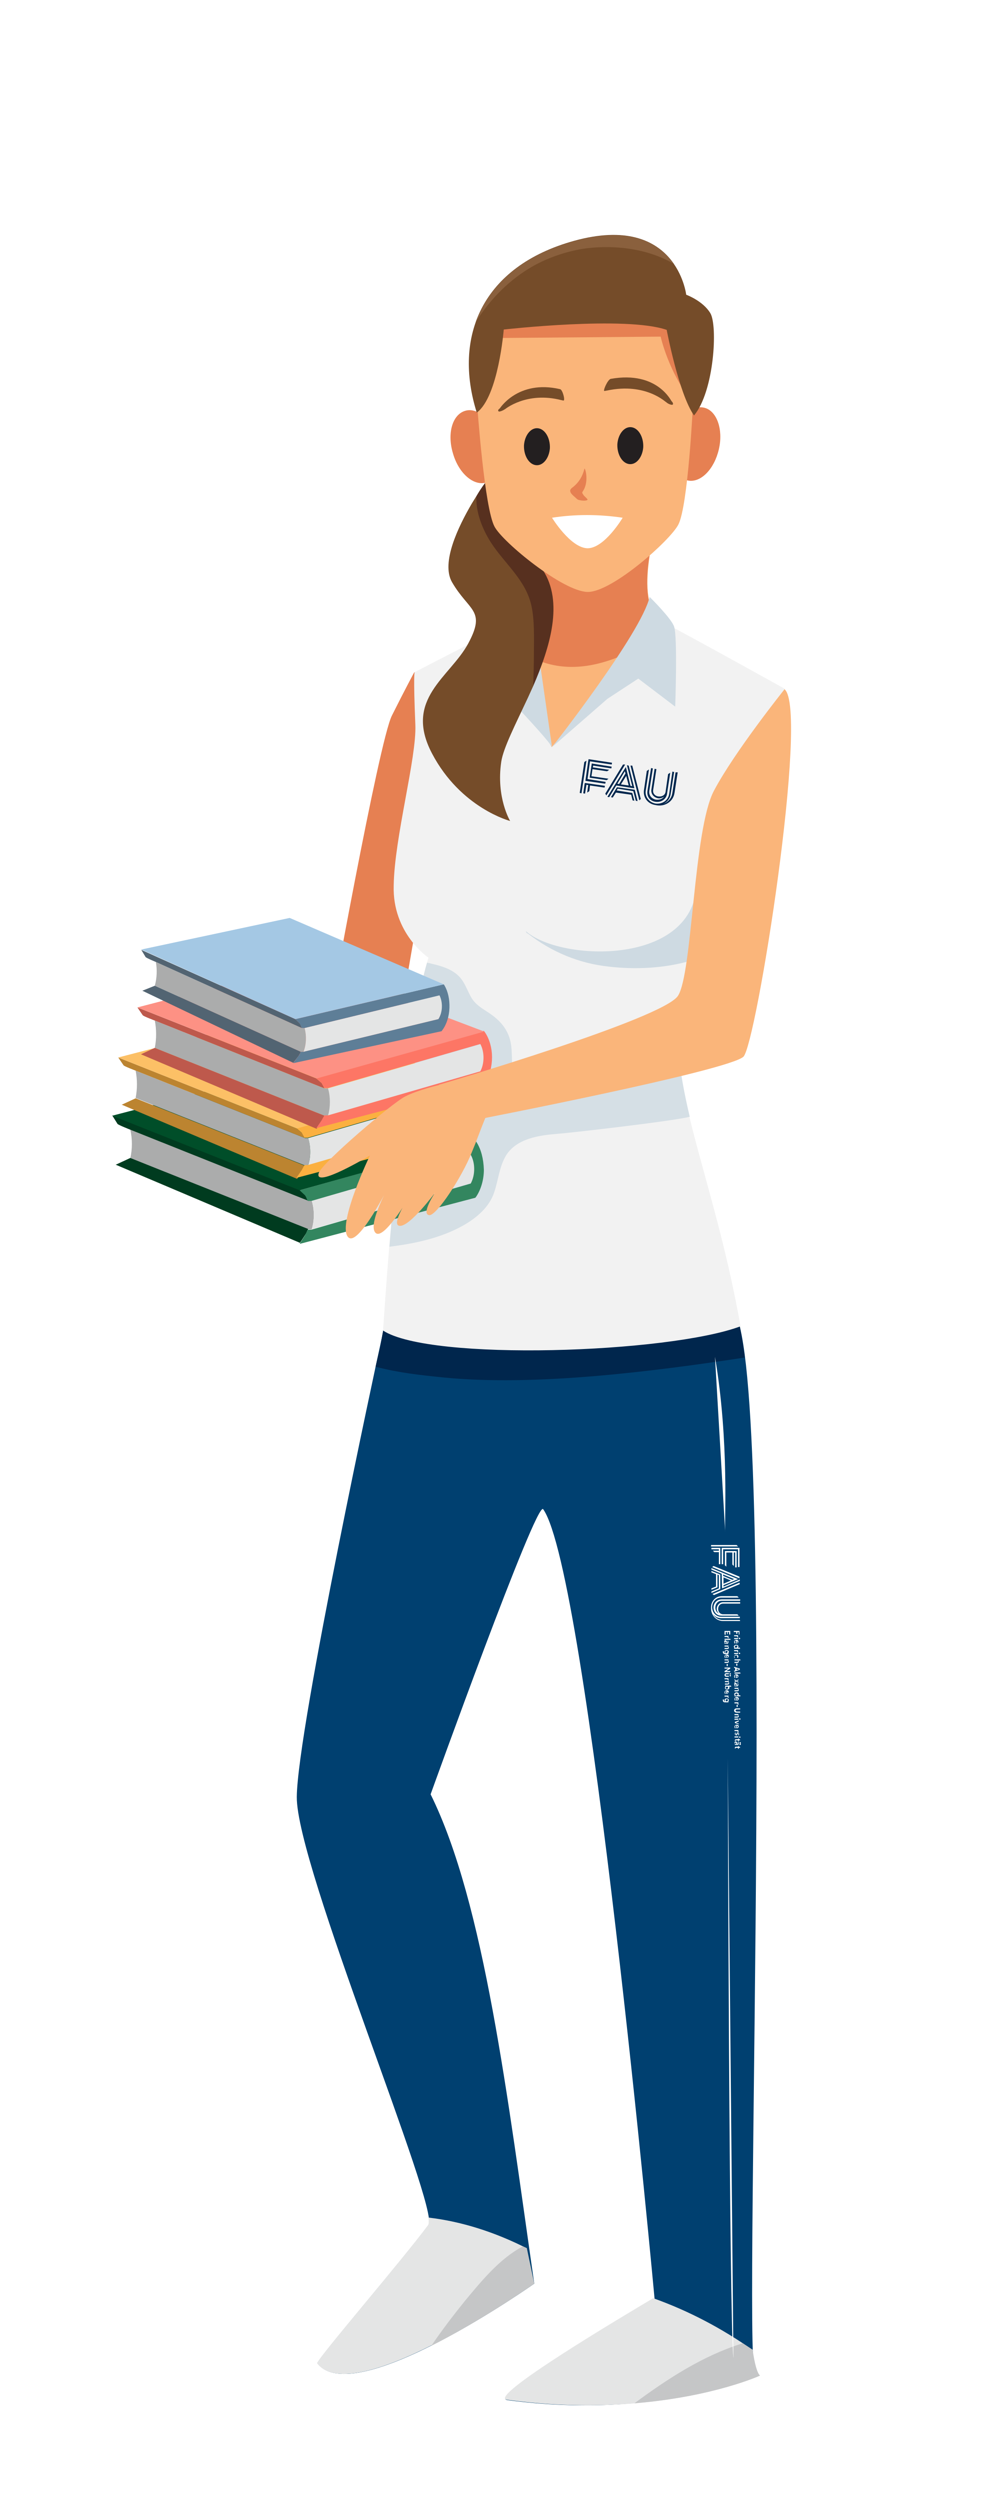 <svg version="1.1" id="Student_7_FAU" xmlns="http://www.w3.org/2000/svg" xmlns:xlink="http://www.w3.org/1999/xlink"
	 viewBox="0 0 280 704" style="enable-background:new 0 0 280 704;" xml:space="preserve">
<style type="text/css">
	#student-7-fau-rrze-expo{
		--hautfarbe: #FAB57A;
		--hautschatten: #E68052;
		--akzentfarbe: #004070; /*Fakultaetsfarben hier im Originalton*/
		--akzentfarbeDunkler: #00264D; /*Eine Nuance dunkler als Originalton*/
		--haarfarbe: #754C29;
		--haarlicht: #8A603D;
		--haarschatten: #57301F;
	}
	#student-7-fau-rrze-expo .st0{fill:#E68052; fill: #E68052;} /*Hautschatten*/
	#student-7-fau-rrze-expo .st1{fill:#004070; fill: #004070;} /*Hose Basisfarbe Akzenfarbe Fakultaeten*/
	#student-7-fau-rrze-expo .st2{fill:#FFFFFF;} /*Mund und FAU Logo Hose*/
	#student-7-fau-rrze-expo .st3{fill:#1D1D1B;stroke:#FFFFFF;stroke-width:8;stroke-miterlimit:10;}
	#student-7-fau-rrze-expo .st4{fill:#003359;} /*Siegel*/
	#student-7-fau-rrze-expo .st5{fill:#E4E5E5;} /*Schuhbasis und Buchseite*/
	#student-7-fau-rrze-expo .st6{fill:#C5C6C7;} /*Schuhschatten*/
	#student-7-fau-rrze-expo .st7{fill:#F2F2F2;} /*Shirtbasis*/
	#student-7-fau-rrze-expo .st8{clip-path:url(#student-7-fau-SVGID_2_);}
	#student-7-fau-rrze-expo .st9{fill:#CEDAE2;} /*Shirtschattenfarbe*/
	#student-7-fau-rrze-expo .st10{opacity:0.81;}
	#student-7-fau-rrze-expo .st11{fill:#FAB57A; fill: #FAB57A;} /*Arm und Hautbasis Dekoltee*/
	#student-7-fau-rrze-expo .st12{fill:#754C29; fill: #754C29;} /*Haarbasis*/
	#student-7-fau-rrze-expo .st13{fill:#57301F; fill: #57301F;} /*Haarschatten*/
	#student-7-fau-rrze-expo .st14{fill:#E78052; fill: #E68052;} /*Hautschatten Gesicht*/
	#student-7-fau-rrze-expo .st15{fill:#FBBE7D; fill: #FAB57A;} /*Hautbasis gesicht*/
	#student-7-fau-rrze-expo .st16{fill:#231F20;} /*Augen und Augenbrauen*/
	#student-7-fau-rrze-expo .st17{fill:#8A603D; fill: #8A603D;} /*Haarlicht*/
	#student-7-fau-rrze-expo .st18{fill:#ABACAC;} /*Buchseiten und Buchbestandteile folgen bis st30*/
	#student-7-fau-rrze-expo .st19{fill:#003B1F;}
	#student-7-fau-rrze-expo .st20{fill:#33865F;}
	#student-7-fau-rrze-expo .st21{fill:#004E29;}
	#student-7-fau-rrze-expo .st22{fill:#BC8430;}
	#student-7-fau-rrze-expo .st23{fill:#FBB040;}
	#student-7-fau-rrze-expo .st24{fill:#FCC066;}
	#student-7-fau-rrze-expo .st25{fill:#BE594C;}
	#student-7-fau-rrze-expo .st26{fill:#FD7665;}
	#student-7-fau-rrze-expo .st27{fill:#FD9184;}
	#student-7-fau-rrze-expo .st28{fill:#526472;}
	#student-7-fau-rrze-expo .st29{fill:#5E7E97;}
	#student-7-fau-rrze-expo .st30{fill:#A4C8E4;}
	#student-7-fau-rrze-expo .st31{fill:#003865;} /*FAU Logo Shirt*/
	#student-7-fau-rrze-expo .st32{fill:#00264D; fill: #00264D;} /*Schattenwurf-Shirt*/
	#student-7-fau-rrze-expo .st33{fill:#754C29; fill: #754C29;} /*Augenbrauen*/
</style>
<g id="student-7-fau-rrze-expo">
	<g id="armlinksHautschatten">
		<path class="st0" d="M116.7,189.3c0,0-2.6,4.8-6.3,12.2c-3.7,7.3-18,87-18,87L62,312.1l6,12.7l43-28.3l13-75.3
			C124,221.1,130,195.8,116.7,189.3z"/>
	</g>
	<g id="hoseUndSchuhe">
		<g id="FAUHoseBasisfarbe">
			<path class="st1" d="M205.6,368.7c13.9,0.1,3.6,291.4,7,299.9c0,0-26.3,13.1-69.7,7.3c-6.3-0.9,41.5-28.4,41.5-28.4
				S165.6,442.8,153,425c-1.9-2.6-31.7,80.3-31.7,80.3c15.2,30.7,21.7,85.8,29.2,137.8c0,0-50.8,35.9-61.1,22.4
				c1.1-2.5,23.8-28.8,31.3-38.9c3.3-4.4-37.3-101.2-37.1-120.6c0.2-19.5,23.1-125.3,23.1-125.3l7.2-33.2L205.6,368.7z"/>
		</g>
		<g id="schattenwurfShirtAufHose">
			<path class="st32" d="M124.8,387.9c25.9,2.6,59.3-1.7,85-5.6c-2.8-20.8-3-6.2-7.7-35.6h-89.2l-5.9,33.2c0,0-0.6,2.2-1.2,5
				C112.4,386.6,118,387.2,124.8,387.9z"/>
		</g>
		<g id="schuhe">
			<path class="st5" d="M120.7,624.5c9.5,1.1,18.9,4.2,27.6,8.6l2.1,10c0,0-50.8,35.9-61.1,22.4c1.1-2.5,23.8-28.8,31.3-38.9
				C120.8,626.3,120.8,625.6,120.7,624.5z"/>
			<path class="st5" d="M184,647.2c10.1,3.6,19.3,8.5,27.9,14.5c0.6,4.1,1.3,6.6,2.1,7.3c0,0-27.8,12.7-71.2,6.8
				C137.1,675,176.3,651.8,184,647.2z"/>
		</g>
		<g id="Schuhschatten">
			<path class="st6" d="M131.1,647.8c4.5-5.4,9.7-11.8,16.2-15.2c0.3,0.2,0.7,0.3,1.1,0.5l2.1,10c0,0-14.1,10-29,17.5
				C124.5,656.2,127.7,652,131.1,647.8z"/>
			<path class="st6" d="M209.2,659.9c0.9,0.6,1.9,1.2,2.8,1.8c0.6,4.1,1.3,6.6,2.1,7.3c0,0-13.1,6-35.4,7.8
				C188.2,669.8,198,663.4,209.2,659.9z"/>
		</g>
	</g>
	<g id="shirt">
		<g id="shirtBasis">
			<path class="st7" d="M120.7,269.7c-5.2,15.8-9.8,60.2-12.8,105c13.3,8.7,80.4,6.4,100.7-1.2c-6.8-38.3-17.9-61.1-17.9-84.1
				c0-10.2,30.4-95.4,30.4-95.4s-26.8-14.9-32.7-17.9c-6.4,1.1-12.8,1.9-19.3,1.7c-7.3-0.2-16.3,0.5-22.6-3.8
				c-7.9,4.1-26.9,13.8-29.7,15.3c0,0-0.4,0.5,0.2,14.8c0.4,9.3-5.9,31.7-6.1,45.3C110.5,262.9,120.7,269.7,120.7,269.7z"/>
		</g>
		<g id="shirtschatten">
			<path class="st9" d="M171.4,272.2c7.6,0.9,15.9,0.5,23.3-1.7c0.2-0.1,0.4-0.1,0.6-0.2c2.1-7.1,4.8-15.4,7.6-24
				c-2.2,0.7-7.2-0.4-6.6,1.8c-0.1,24.1-38.5,22.8-48.2,14.1c0.1,0.2,0.2,0.4,0.3,0.6c0.1,0,0.2,0,0.3,0.1
				C155.4,268.1,163.1,271.3,171.4,272.2z"/>
		</g>
		<g id="shirtschattenMitOpacity" class="st10">
			<path class="st9" d="M130.5,345.1c3.7-2.1,7.3-5.1,8.7-9.3c1.2-3.5,1.4-7.2,3.4-10.5c3-4.7,9.3-5.6,14.4-6
				c3.1-0.2,32-3.5,37.3-4.8c-1.6-6.8-2.8-13.2-3.3-19.5c-4.9,1.6-9.8,3.8-14.6,5.3c-10.2,3.2-20.5,5.7-30.7,8.8
				c-0.3,0.1-0.6,0-0.7-0.4c-1-4.4-0.6-8.7-0.9-13.2c-0.3-4.9-2.8-8-6.9-10.6c-1.7-1.1-3.3-2.1-4.4-3.9c-1.1-1.9-1.7-3.9-3.1-5.6
				c-2.3-2.7-5.9-3.5-9.4-4.3c-4.1,13.9-7.8,45.3-10.6,80C116.8,350.2,124.1,348.7,130.5,345.1z"/>
		</g>
		<g id="hautfarbeDekoltee">
			<path class="st11" d="M162.2,203.1c3.2-2.9,6.8-5.2,9.6-8.6c4.6-5.7,10.3-13.1,13.9-19.9c-7.7-6.8,0.4-31,0.4-31l-28.1,1
				l-8,27.6c0,0-1.6,0.8-4.1,2.1c1.4,11.9,4,26,9.5,36.1C155.5,210.3,160.3,204.8,162.2,203.1z"/>
		</g>
		<g id="hautschattenDekoltee">
			<path class="st0" d="M185.6,174.6c-1.2,2.3-2.6,4.6-4.2,6.9c-13,7.4-24.3,8.5-34.3,2.2c-0.5-3.2-1-6.4-1.3-9.5
				c2.4-1.3,4.1-2.1,4.1-2.1l8-27.6l28.1-1C186,143.6,177.9,167.8,185.6,174.6z"/>
		</g>
		<g id="shirtschattenKragenRechts">
			<path class="st9" d="M151.1,167.7c0,0-13.1,5.6-21.5,24.1c-4.6,10.2,0.9,1.1,0.9,1.1l3.5-6.1c0,0,20.1,20.8,21.5,23.6
				l-5.4-37.6L151.1,167.7z"/>
		</g>
		<g id="shirtschattenKragenLinks">
			<path class="st9" d="M183,168.1c0,0,6.2,6.1,6.9,8.4c1,3,0.3,22.5,0.3,22.5l-10.4-7.9l-8.7,5.7l-15.6,13.6
				C155.5,210.4,180.6,178.4,183,168.1z"/>
		</g>
	</g>
	<g id="ponytail">
		<path id="haarbasisPonytail" class="st12" d="M150.9,165.1c-3.2-5.7-16.7-25.4-16.7-25.4l-1.3,2.1c-3.8,6.5-8.7,16.6-5.6,22.1
			c4.8,8.3,9.7,7.8,4.6,17.3c-5.1,9.5-18.3,15.6-10.2,31c8.1,15.4,22,19,22,19s-4-6.6-2.5-16.7c0.6-3.9,4-10.5,7.5-18l1.5-3.3
			C150.2,193.2,154.1,170.7,150.9,165.1z"/>
		<g id="haarschattenPonytail">
			<path class="st13" d="M134.2,139.7c-0.2,4.4,1.5,9,4.1,13.1c3.9,6,9.8,10.5,11.4,17.8c0.9,4.2,0.7,8.8,0.7,13.1
				c0,3.2-0.1,6.4-0.2,9.5c4.8-11.1,8.6-23.7,2.7-32.7c0,0-10.1-7.8-12.4-12.5c-1.8-3.7-3.7-12.2-3.7-12.2S135.6,137.3,134.2,139.7z
				"/>
		</g>
	</g>
	<g id="Gesicht">
		<g id="Facials">
			<g id="hautschattenOhrLinks">
				<path class="st14" d="M140.3,123.9c1.7,5.6,0.2,10.9-3.4,12c-3.5,1-7.7-2.6-9.3-8.2c-1.7-5.6-0.2-10.9,3.4-12
					C134.5,114.6,138.7,118.3,140.3,123.9z"/>
			</g>
			<g id="hautschattenOhrRechts">
				<path class="st14" d="M202.5,126.5c-1.3,5.7-5.2,9.6-8.8,8.8c-3.6-0.8-5.4-6-4.2-11.7c1.3-5.7,5.2-9.6,8.8-8.8
					C201.9,115.6,203.8,120.9,202.5,126.5z"/>
			</g>
			<g id="gesichtHautbasis">
				<path class="st15" d="M164.5,81.3c-28.7,0.3-30.1,27.2-30.2,30.5c0,0.2,0,0.4,0,0.6c0.2,3,2.2,30.7,5,35.9
					c2.3,4.4,19.4,18.4,26.3,18.4c6.9,0,23.3-14.6,25.5-19c2.7-5.3,4.1-33,4.2-36c0-0.2,0-0.4,0-0.6
					C195.2,107.9,193.2,81,164.5,81.3z"/>
			</g>
			<g id="hautschattenHaaransatz">
				<path class="st14" d="M195.2,113.5c-6.9-8.6-9.1-18.7-9.1-18.7l-47.4,0.4c0,0,11.5-13.8,25.7-14
					c28.7-0.3,30.7,26.6,30.8,29.8c0,0.2,0,0.4,0,0.6C195.3,112,195.3,112.7,195.2,113.5z"/>
			</g>
			<g id="Augen">
				<path class="st16" d="M177.8,120.3c-2-0.2-3.7,2-3.9,4.8c-0.1,2.9,1.4,5.4,3.4,5.6c2,0.2,3.7-2,3.9-4.8
					C181.3,123,179.8,120.5,177.8,120.3z"/>
				<path class="st16" d="M151.5,120.6c-2-0.2-3.7,2-3.9,4.8c-0.1,2.9,1.4,5.4,3.4,5.6c2,0.2,3.7-2,3.9-4.8
					C155,123.3,153.5,120.8,151.5,120.6z"/>
			</g>
			<g id="Nase">
				<path class="st14" d="M164.4,138c-0.5,0.8-0.5,0.7-0.1,1.3c0.2,0.4,0.8,0.8,1.1,1.2c0.7,0.7-2.4,0.6-2.9,0
					c-0.5-0.5-1.6-1.3-1.8-1.9c-0.3-0.8,0.3-1.1,0.8-1.5c1.6-1.3,2.6-3,3.1-5C164.7,131.2,166,135.2,164.4,138z"/>
			</g>
			<g id="Mund">
				<path class="st2" d="M155.5,145.8c6.5-1,13.1-1,19.9,0c0,0-5.1,8.6-9.9,8.6C160.7,154.3,155.5,145.8,155.5,145.8z"/>
			</g>
		</g>
		<g id="HaarbasisKopf">
			<path class="st12" d="M161.8,67.8c28.8-7.9,31.5,15.2,31.5,15.2s4.7,1.7,6.8,5.2c2.1,3.5,1.1,22-4.6,28.8
				c-4.3-6.1-7.7-24.1-7.7-24.1c-11.5-4-45.9-0.1-45.9-0.1s-1.5,18.9-7.6,23.4C127.6,94.9,135.7,75,161.8,67.8z"/>
		</g>
		<g id="Haarlicht">
			<path class="st17" d="M189.8,74.3c-3.8-5.5-11.8-10.9-28-6.4c-15,4.1-24.1,12.5-27.8,22.8c4.1-6.5,9.6-12.1,16.4-15.9
				c4.2-2.3,8.9-3.9,13.6-4.7C165.3,69.9,178.5,67.7,189.8,74.3z"/>
		</g>
		<g id="Augenbrauen">
			<path class="st33" d="M170.3,110.1c0.2,0,0.4-0.1,0.6-0.1c11.2-2.4,16.8,3.5,16.7,3.2c0.5,0.5,1.3,0.8,1.7,0.8
				c0.4,0,0.4-0.5-0.1-1c0,0.3-3.8-8.7-17.2-6.3C171.1,107,169.7,110.3,170.3,110.1z"/>
			<path class="st33" d="M158.7,112.8c-0.2,0-0.3-0.1-0.5-0.1c-10-2.6-16.1,2.7-15.9,2.5c-0.6,0.4-1.3,0.7-1.7,0.7
				c-0.4-0.1-0.4-0.5,0.2-0.9c-0.1,0.2,5-8.2,17-5.4C158.5,109.8,159.3,112.9,158.7,112.8z"/>
		</g>
	</g>
	<g id="Buecherstapel">
		<path class="st18" d="M87.8,346.2c0.8-2.5,0.8-5.5,0-8.1h-1l-50.1-20c0.6,2.6,0.6,5.5,0,8.1l50.1,20H87.8z"/>
		<path class="st19" d="M86.5,337.5c-0.2-0.3-0.3-0.7-0.5-1l-1.5-1.4l-52.9-21l1.5,2.4c0.2,0.3,3.5,1.6,3.5,1.6l50.1,20
			L86.5,337.5z"/>
		<path class="st19" d="M86,347.7c0.2-0.3,0.4-0.6,0.5-1l0.3-0.6l-50.1-20l-4.1,1.9l51.9,22L86,347.7z"/>
		<path class="st5" d="M87.8,346.2l44.9-13c1.3-2.3,1.3-5.7,0-8.1l-44.9,13C88.6,340.6,88.6,343.6,87.8,346.2z"/>
		<path class="st20" d="M134.2,321.6l-0.3-0.4l-49.5,14l1.5,1.4c0.2,0.3,0.4,0.6,0.5,1l0.3,0.6h1l44.9-13c1.3,2.3,1.3,5.7,0,8.1
			l-44.9,13h-1l-0.3,0.6c-0.2,0.3-0.3,0.7-0.5,1l-1.5,2.4l49.5-13l0.3-0.4c1.3-2,2.1-4.7,2.1-7.5
			C136.2,326.3,135.5,323.6,134.2,321.6z"/>
		<polygon class="st21" points="31.6,314.2 81.1,301.3 134,321.3 84.4,335.2"/>
		<path class="st18" d="M86.8,328.2c0.8-2.4,0.8-5.3,0-7.7h-0.9l-47.7-19c0.5,2.5,0.5,5.2,0,7.7l47.7,19H86.8z"/>
		<path class="st22" d="M85.6,320c-0.2-0.3-0.3-0.6-0.5-0.9l-1.5-1.3l-50.3-20l1.5,2.2c0.2,0.3,3.4,1.5,3.4,1.5l47.7,19L85.6,320
			z"/>
		<path class="st22" d="M85.1,329.7c0.2-0.3,0.3-0.6,0.5-0.9l0.3-0.5l-47.7-19l-3.9,1.8l49.4,20.9L85.1,329.7z"/>
		<path class="st5" d="M86.8,328.2l42.8-12.4c1.2-2.2,1.2-5.5,0-7.7l-42.8,12.4C87.6,323,87.6,325.8,86.8,328.2z"/>
		<path class="st23" d="M130.9,304.8l-0.3-0.4l-47.1,13.3l1.5,1.3c0.2,0.3,0.3,0.6,0.5,0.9l0.3,0.5h0.9l42.8-12.4
			c1.2,2.2,1.2,5.5,0,7.7l-42.8,12.4h-0.9l-0.3,0.5c-0.2,0.3-0.3,0.6-0.5,0.9l-1.5,2.2l47.1-12.4l0.3-0.4c1.3-1.9,2-4.5,2-7.2
			C132.9,309.3,132.2,306.8,130.9,304.8z"/>
		<polygon class="st24" points="33.3,297.8 80.4,285.6 130.7,304.6 83.6,317.8"/>
		<path class="st18" d="M92.4,314.2c0.8-2.4,0.8-5.3,0-7.7h-1l-47.8-19.1c0.5,2.5,0.5,5.2,0,7.7l47.8,19.1H92.4z"/>
		<path class="st25" d="M91.1,305.9c-0.2-0.3-0.3-0.6-0.5-0.9l-1.5-1.3l-50.4-20l1.5,2.2c0.2,0.3,3.4,1.5,3.4,1.5l47.8,19.1
			L91.1,305.9z"/>
		<path class="st25" d="M90.6,315.6c0.2-0.3,0.3-0.6,0.5-0.9l0.3-0.5l-47.8-19.1l-3.9,1.8l49.5,21L90.6,315.6z"/>
		<path class="st5" d="M92.4,314.2l42.9-12.4c1.2-2.2,1.2-5.5,0-7.7l-42.9,12.4C93.1,308.9,93.1,311.7,92.4,314.2z"/>
		<path class="st26" d="M136.6,290.7l-0.3-0.4l-47.2,13.4l1.5,1.3c0.2,0.3,0.3,0.6,0.5,0.9l0.3,0.5h1l42.9-12.4
			c1.2,2.2,1.2,5.5,0,7.7l-42.9,12.4h-1l-0.3,0.5c-0.2,0.3-0.3,0.6-0.5,0.9l-1.5,2.2l47.2-12.4l0.3-0.4c1.3-1.9,2-4.5,2-7.2
			C138.6,295.2,137.9,292.6,136.6,290.7z"/>
		<polygon class="st27" points="38.7,283.7 86,271.4 136.4,290.5 89.2,303.7"/>
		<path class="st18" d="M85.5,296.2c0.8-2.1,0.9-4.6,0.3-6.7l-0.8,0l-41.1-18.6c0.4,2.2,0.3,4.6-0.3,6.7l41.1,18.6L85.5,296.2z"
			/>
		<path class="st28" d="M84.8,289c-0.1-0.3-0.2-0.6-0.4-0.8l-1.2-1.2l-43.4-19.5l1.2,2c0.2,0.3,2.9,1.4,2.9,1.4L85,289.5
			L84.8,289z"/>
		<path class="st28" d="M84,297.5c0.2-0.2,0.3-0.5,0.5-0.8l0.2-0.5l-41.1-18.6l-3.5,1.4l42.5,20.3L84,297.5z"/>
		<path class="st5" d="M85.5,296.2l38-9.2c1.2-1.9,1.3-4.7,0.3-6.7l-38,9.2C86.4,291.7,86.3,294.2,85.5,296.2z"/>
		<path class="st29" d="M125.2,277.5l-0.2-0.3L83.2,287l1.2,1.2c0.2,0.3,0.3,0.6,0.4,0.8l0.2,0.5l0.8,0l38-9.2
			c1,2,0.9,4.8-0.3,6.7l-38,9.2l-0.8,0l-0.2,0.5c-0.1,0.3-0.3,0.6-0.5,0.8l-1.4,1.9l41.8-9l0.2-0.3c1.2-1.6,1.9-3.8,2-6.2
			C126.7,281.5,126.2,279.2,125.2,277.5z"/>
		<polygon class="st30" points="39.8,267.4 81.6,258.5 125,277.2 83.2,287"/>
	</g>
	<g id="armRechts">
		<g id="hautfarbeHandRechts">
			<path class="st11" d="M137.9,312.3c-0.5,0.4-3.9,9.5-3.9,9.5s-0.4,1-1.1,2.7c-2.7,6.9-10,18-12,17.7c-2.4-0.3,1.7-6.4,1.7-6.4
				s-7.3,9.9-10.1,9.4c-2.8-0.4,4.1-10.3,4.1-10.3s-8.3,14.7-10.8,12.3c-2.5-2.4,4.3-14.3,4.3-14.3s-9.5,19.3-12.2,15.3
				c-2.7-4,6.3-22.8,6.3-22.8s-16,9.6-14.4,4.9c1-2.9,20.7-19.7,24.3-21.5c3.7-1.9,9.8-3.3,9.8-3.3S138.4,312,137.9,312.3z"/>
		</g>
		<g id="hautfarbeArmRechts">
			<path class="st11" d="M123.6,305.5c0,0,63.4-18.6,67.4-25.1c4.1-6.5,4.3-46.7,10.1-57.7c5.8-11,19.9-28.6,19.9-28.6
				c7,5.8-8,100.3-11.6,103.5c-4.5,4-74.6,17.6-74.6,17.6C130.6,312.1,128.2,308,123.6,305.5z"/>
		</g>
	</g>
	<g id="HosenschriftzugFAU">
		<path class="st2" d="M201.4,382.1c4.1,24.1,2.6,46.9,2.9,49.6"/>
		<path class="st2" d="M205,495.1c0,0,0.4,159.6,1.6,169"/>
	</g>
	<path id="FAU_x5F_Logo" class="st32" d="M164.6,214.6l0.6-0.4l-1.4,9.2l-0.5-0.1L164.6,214.6z M166.2,214.4l6.1,0.9l0.1-0.5l-6.6-1
	l-0.1,0.5l-0.8,5.6l5.6,0.8l0.1-0.5l-5.1-0.8L166.2,214.4z M171.4,219.3l-4.8-0.7l0.3-2l4.1,0.6l0.6-0.4l-4.6-0.7l0.1-0.5l5.1,0.8
	l0.1-0.5l-5.1-0.8l-0.5-0.1l-0.6,4l4.8,0.7L171.4,219.3z M164.7,220.6l-0.4,2.8l0.5,0.1l0.4-2.5l0.5,0.1l-0.3,2.1l0.6-0.4l0.2-1.6
	l4.1,0.6l0.1-0.5l-5.6-0.8L164.7,220.6z M190.3,217.5l-0.9,5.8c-0.2,1.4-1,2.4-2.5,3.1l0,0c1-0.6,1.8-1.4,2-2.7l1-6.3l-0.5-0.1
	l-0.9,6.3c-0.3,1.8-1.9,2.9-3.8,2.7c-1.8-0.3-3.1-1.9-2.8-3.7l0.9-5.9l-0.6,0.4l-0.8,5.4c-0.3,2.1,1.1,3.9,3.2,4.2
	c0,0,0.5,0.1,0.5,0.1c2.1,0.3,4.5-0.9,4.9-3.5l0.9-5.8L190.3,217.5L190.3,217.5z M184.7,225.8c1.5,0.2,3-0.7,3.2-2.3l0,0l0.9-5.9
	l-0.6,0.4l-0.7,4.9c-0.1,1-1,1.5-2,1.4c-1-0.1-1.7-0.9-1.5-1.9l0.9-5.8l-0.5-0.1l-0.9,5.8c-0.2,1.3,0.7,2.3,1.9,2.5
	c0.5,0.1,1.2-0.1,1.7-0.5l0,0c-0.5,0.7-1.3,1-2.3,0.9c-1.2-0.2-2.1-1.2-1.9-2.5l0,0l1-6.3l-0.5-0.1l-1,6.3l0,0
	C182.1,224.3,183.1,225.6,184.7,225.8z M173.8,221.7l-1.7,2.8l0.5,0.1l0,0l0,0l0.9-1.4l4.3,0.6l0.4,1.6l0.5,0.1l-0.6-2.2l-4.4-0.7
	l0.3-0.5l4.4,0.7l0.7,2.7l0.5,0.1l-0.8-3.2L173.8,221.7L173.8,221.7z M175.5,215.3l-5,8.2l0.3,0.5l5.3-8.7L175.5,215.3z
	 M177.6,215.6l2.5,9.8l0.4-0.4l-2.4-9.4L177.6,215.6z M173.6,221.2l-2,3.3l-0.5-0.1l5.2-8.4l1.3,5.3l0.5,0.1l-1.5-5.9l0.5,0.1
	l1.6,6.4L173.6,221.2z M176.4,218.5l-1.5,2.4l2.2,0.3L176.4,218.5z M173.9,220.7l0.5,0.1l1.8-3l-0.2-0.6L173.9,220.7z"/>
	<path id="FAU_x5F_Logo_00000082354458188806206030000014365078015761355185_" class="st2" d="M207.5,435.1l0.4,0.4l-7.6,0l0-0.4
	L207.5,435.1z M207.9,436.3l0,5l0.4,0l0-5.4l-0.4,0l-4.6,0l0,4.6l0.4,0l0-4.2L207.9,436.3z M204.6,441.2l0-4l1.7,0l0,3.4l0.4,0.4
	l0-3.8l0.4,0l0,4.2l0.4,0l0-4.2l0-0.4l-3.3,0l0,4L204.6,441.2z M202.7,435.9l-2.3,0l0,0.4l2.1,0l0,0.4l-1.7,0l0.4,0.4l1.3,0l0,3.4
	l0.4,0l0-4.6L202.7,435.9z M208.4,456.2l-4.8,0c-1.1,0-2.1-0.5-2.8-1.7l0,0c0.6,0.8,1.4,1.2,2.4,1.2l5.2,0l0-0.4l-5.2,0
	c-1.5,0-2.6-1.2-2.6-2.7s1.1-2.7,2.6-2.7l4.9,0l-0.4-0.4l-4.4,0c-1.7,0-3,1.4-3,3.1c0,0,0,0.4,0,0.4c0,1.7,1.3,3.5,3.4,3.5l4.8,0
	L208.4,456.2L208.4,456.2z M201,452.7c0,1.3,0.9,2.3,2.2,2.3l0,0l4.9,0l-0.4-0.4l-4,0c-0.8,0-1.4-0.6-1.4-1.5c0-0.8,0.5-1.5,1.4-1.5
	l4.8,0l0-0.4l-4.8,0c-1,0-1.8,0.9-1.8,1.9c0,0.4,0.2,0.9,0.6,1.3l0,0c-0.6-0.3-1-0.9-1-1.7c0-1,0.7-1.9,1.8-1.9l0,0l5.2,0l0-0.4
	l-5.2,0l0,0C201.9,450.4,201,451.5,201,452.7z M202.9,443.4l-2.5-1l0,0.4l0,0l0,0l1.3,0.5l0,3.5l-1.3,0.5l0,0.4l1.7-0.7l0-3.6
	l0.4,0.2l0,3.7l-2.1,0.9l0,0.4l2.5-1.1L202.9,443.4L202.9,443.4z M208.3,444l-7.3-3l-0.4,0.3l7.7,3.2L208.3,444z M208.3,445.7
	l-7.6,3.2l0.4,0.3l7.3-3.1L208.3,445.7z M203.3,443.2l-2.9-1.2l0-0.4l7.5,3.1l-4.1,1.7l0,0.4l4.6-2l0,0.4l-5,2.1L203.3,443.2z
	 M205.9,445.1l-2.1-0.9l0,1.8L205.9,445.1z M203.7,443.4l0,0.4l2.6,1.1l0.5-0.2L203.7,443.4z"/>
	<path id="FAU_x5F_EN" class="st2" d="M208.1,460.3l0-0.7l-0.4,0l0,0.5l-0.3,0l0-0.5l-0.7,0l0-0.3l1.6,0l0,1L208.1,460.3
	L208.1,460.3z M208,461.1l-0.3,0c0,0,0-0.1,0-0.1c0-0.2-0.1-0.2-0.3-0.2l-0.6,0l0-0.3l1.1,0l0,0.3l-0.1,0l0,0
	c0.1,0.1,0.2,0.2,0.2,0.3C208,461,208,461.1,208,461.1z M208.3,461.6c-0.1,0-0.2-0.1-0.2-0.2c0-0.1,0.1-0.2,0.2-0.2
	c0.1,0,0.2,0.1,0.2,0.2C208.5,461.6,208.4,461.6,208.3,461.6z M206.8,461.6l0-0.3l1.1,0l0,0.3L206.8,461.6z M207,462.9
	c-0.1-0.1-0.2-0.3-0.2-0.5c0-0.3,0.2-0.6,0.6-0.6c0.4,0,0.6,0.2,0.6,0.5c0,0.3-0.2,0.5-0.6,0.5c0,0-0.1,0-0.1,0l0-0.8
	c-0.2,0-0.3,0.1-0.3,0.3c0,0.1,0,0.2,0.1,0.3L207,462.9z M207.5,462.2l0,0.5c0.2,0,0.3-0.1,0.3-0.2
	C207.8,462.3,207.7,462.2,207.5,462.2z M207.4,463.2c0.4,0,0.6,0.2,0.6,0.5c0,0.1-0.1,0.3-0.2,0.3l0,0l0.6,0l0.1,0.3l-1.7,0l0-0.3
	l0.1,0l0,0c-0.1-0.1-0.2-0.2-0.2-0.3C206.8,463.4,207,463.2,207.4,463.2z M207.4,463.4c-0.2,0-0.4,0.1-0.4,0.3c0,0.1,0,0.2,0.1,0.3
	l0.4,0c0.1-0.1,0.2-0.2,0.2-0.3C207.8,463.5,207.6,463.4,207.4,463.4z M208,465.3l-0.3,0c0,0,0-0.1,0-0.1c0-0.2-0.1-0.2-0.3-0.2
	l-0.6,0l0-0.3l1.1,0l0,0.3l-0.1,0l0,0c0.1,0.1,0.2,0.2,0.2,0.3C208,465.2,208,465.3,208,465.3z M208.3,465.8c-0.1,0-0.2-0.1-0.2-0.2
	c0-0.1,0.1-0.2,0.2-0.2c0.1,0,0.2,0.1,0.2,0.2C208.5,465.8,208.4,465.8,208.3,465.8z M206.8,465.8l0-0.3l1.1,0l0,0.3L206.8,465.8z
	 M207,467c-0.1-0.1-0.2-0.2-0.2-0.4c0-0.3,0.2-0.6,0.6-0.6c0.4,0,0.6,0.2,0.6,0.5c0,0.2-0.1,0.3-0.2,0.4l-0.2-0.2
	c0.1-0.1,0.1-0.1,0.1-0.2c0-0.2-0.1-0.3-0.4-0.3c-0.2,0-0.4,0.1-0.4,0.3c0,0.1,0,0.2,0.1,0.2L207,467z M206.9,468.3l0-0.3l0.7,0
	c0.2,0,0.3,0,0.3-0.2c0-0.2-0.1-0.2-0.3-0.2l-0.7,0l0-0.3l1.6,0l0.1,0.3l-0.7,0l0,0c0.1,0.1,0.2,0.2,0.2,0.3c0,0.3-0.2,0.4-0.5,0.4
	L206.9,468.3L206.9,468.3z M207.4,469.1l0-0.6l0.3,0l0,0.6L207.4,469.1z M208.4,469.9l0,0.3l-1.6,0.6l0-0.3l0.3-0.1l0-0.6l-0.3-0.1
	l0-0.3L208.4,469.9z M207.5,470.3l0.7-0.2l0,0l-0.7-0.2L207.5,470.3z M206.9,471.3l0-0.3l1.6,0l0.1,0.3L206.9,471.3z M207,472.6
	c-0.1-0.1-0.2-0.3-0.2-0.5c0-0.3,0.2-0.6,0.6-0.6c0.4,0,0.6,0.2,0.6,0.5c0,0.3-0.2,0.5-0.6,0.5c0,0-0.1,0-0.1,0l0-0.8
	c-0.2,0-0.3,0.1-0.3,0.3c0,0.1,0,0.2,0.1,0.3L207,472.6z M207.5,471.8l0,0.5c0.2,0,0.3-0.1,0.3-0.2
	C207.8,472,207.7,471.9,207.5,471.8z M206.9,473.9l0-0.3l0.4-0.2l0,0l-0.4-0.2l0-0.3l0.6,0.4l0.5-0.4l0,0.3l-0.4,0.2l0,0l0.4,0.2
	l0,0.3l-0.5-0.4L206.9,473.9z M207.6,474.5c0,0.1,0,0.1,0,0.2l0,0c0.1,0,0.2-0.1,0.2-0.3c0-0.1,0-0.2-0.1-0.3l0.2-0.1
	c0,0.1,0.1,0.3,0.1,0.4c0,0.3-0.1,0.5-0.4,0.5l-0.7,0l0-0.3l0.1,0l0,0c-0.1-0.1-0.1-0.2-0.2-0.3c0-0.2,0.1-0.4,0.4-0.4
	C207.5,474,207.6,474.2,207.6,474.5z M207.1,474.5c0,0.1,0,0.2,0.1,0.3l0.2,0c0-0.1,0-0.1,0-0.2c0-0.2-0.1-0.3-0.2-0.3
	C207.1,474.3,207.1,474.3,207.1,474.5z M206.9,476.3l0-0.3l0.7,0c0.2,0,0.3,0,0.3-0.2c0-0.2-0.2-0.2-0.3-0.2l-0.7,0l0-0.3l1.1,0
	l0,0.3l-0.1,0l0,0c0.1,0.1,0.2,0.2,0.2,0.3c0,0.3-0.2,0.4-0.5,0.4L206.9,476.3z M207.5,476.6c0.4,0,0.6,0.2,0.6,0.5
	c0,0.1-0.1,0.3-0.2,0.3l0,0l0.6,0l0.1,0.3l-1.7,0l0-0.3l0.1,0l0,0c-0.1-0.1-0.2-0.2-0.2-0.3C206.9,476.8,207.1,476.6,207.5,476.6z
	 M207.5,476.9c-0.2,0-0.4,0.1-0.4,0.3c0,0.1,0,0.2,0.1,0.3l0.4,0c0.1-0.1,0.2-0.2,0.2-0.3C207.8,477,207.7,476.9,207.5,476.9z
	 M207.1,479c-0.1-0.1-0.2-0.3-0.2-0.5c0-0.3,0.2-0.6,0.6-0.6c0.4,0,0.6,0.2,0.6,0.5c0,0.3-0.2,0.5-0.6,0.5c0,0-0.1,0-0.1,0l0-0.8
	c-0.2,0-0.3,0.1-0.3,0.3c0,0.1,0,0.2,0.1,0.3L207.1,479z M207.6,478.2l0,0.5c0.2,0,0.3-0.1,0.3-0.2
	C207.8,478.3,207.7,478.3,207.6,478.2z M208.1,480l-0.3,0c0,0,0-0.1,0-0.1c0-0.2-0.1-0.2-0.3-0.2l-0.6,0l0-0.3l1.1,0l0,0.3l-0.1,0
	l0,0c0.1,0.1,0.2,0.2,0.2,0.3C208.1,479.9,208.1,480,208.1,480z M207.5,480.7l0-0.6l0.3,0l0,0.6L207.5,480.7z M207.5,482.3
	c-0.4,0-0.7-0.2-0.7-0.6c0-0.4,0.3-0.6,0.7-0.6l1,0l0,0.3l-0.9,0c-0.2,0-0.4,0.1-0.4,0.3c0,0.2,0.2,0.3,0.4,0.3l0.9,0l0,0.3
	L207.5,482.3L207.5,482.3z M206.9,483.7l0-0.3l0.7,0c0.2,0,0.3,0,0.3-0.2c0-0.2-0.2-0.2-0.3-0.2l-0.7,0l0-0.3l1.1,0l0,0.3l-0.1,0
	l0,0c0.1,0.1,0.2,0.2,0.2,0.3c0,0.3-0.2,0.4-0.5,0.4L206.9,483.7L206.9,483.7z M208.4,484.3c-0.1,0-0.2-0.1-0.2-0.2
	c0-0.1,0.1-0.2,0.2-0.2c0.1,0,0.2,0.1,0.2,0.2C208.6,484.2,208.5,484.3,208.4,484.3z M206.9,484.3l0-0.3l1.1,0l0,0.3L206.9,484.3z
	 M208.1,485.6l-1.1-0.4l0-0.3l1.1-0.4l0,0.3l-0.8,0.3l0,0l0.8,0.3C208.1,485.3,208.1,485.6,208.1,485.6z M207.1,486.8
	c-0.1-0.1-0.2-0.3-0.2-0.5c0-0.3,0.2-0.6,0.6-0.6c0.4,0,0.6,0.2,0.6,0.5c0,0.3-0.2,0.5-0.6,0.5c0,0-0.1,0-0.1,0l0-0.8
	c-0.2,0-0.3,0.1-0.3,0.3c0,0.1,0,0.2,0.1,0.3L207.1,486.8z M207.6,486l0,0.5c0.2,0,0.3-0.1,0.3-0.2C207.9,486.1,207.8,486,207.6,486
	z M208.1,487.8l-0.3,0c0,0,0-0.1,0-0.1c0-0.2-0.1-0.2-0.3-0.2l-0.6,0l0-0.3l1.1,0l0,0.3l-0.1,0l0,0c0.1,0.1,0.2,0.2,0.2,0.3
	C208.1,487.7,208.1,487.7,208.1,487.8z M207.3,488c-0.1,0.1-0.1,0.2-0.1,0.3c0,0.1,0,0.2,0.1,0.2c0.2,0,0.1-0.6,0.5-0.6
	c0.2,0,0.4,0.2,0.4,0.4c0,0.1,0,0.3-0.1,0.4l-0.2-0.1c0.1-0.1,0.1-0.2,0.1-0.3c0-0.1,0-0.2-0.1-0.2c-0.2,0-0.1,0.6-0.5,0.6
	c-0.2,0-0.4-0.2-0.4-0.4c0-0.2,0-0.3,0.1-0.4L207.3,488z M208.4,489.4c-0.1,0-0.2-0.1-0.2-0.2c0-0.1,0.1-0.2,0.2-0.2
	c0.1,0,0.2,0.1,0.2,0.2C208.6,489.3,208.5,489.4,208.4,489.4z M206.9,489.3l0-0.3l1.1,0l0,0.3L206.9,489.3z M207.2,490.3l-0.2,0
	c0-0.1,0-0.1,0-0.2c0-0.2,0.1-0.3,0.3-0.3l0.6,0l0-0.2l0.2,0l0,0.2l0.3,0l0.1,0.3l-0.4,0l0,0.3l-0.2,0l0-0.3l-0.6,0
	c-0.1,0-0.1,0-0.1,0.1C207.1,490.2,207.2,490.2,207.2,490.3z M207.7,491c0,0.1,0,0.1,0,0.2l0,0c0.1,0,0.2-0.1,0.2-0.3
	c0-0.1,0-0.2-0.1-0.3l0.2-0.1c0,0.1,0.1,0.3,0.1,0.4c0,0.3-0.1,0.5-0.4,0.5l-0.7,0l0-0.3l0.1,0l0,0c-0.1-0.1-0.1-0.2-0.2-0.3
	c0-0.2,0.1-0.4,0.4-0.4C207.5,490.5,207.7,490.7,207.7,491z M208.3,490.8c0-0.1,0.1-0.2,0.2-0.2s0.2,0.1,0.2,0.2
	c0,0.1-0.1,0.2-0.2,0.2C208.3,490.9,208.3,490.8,208.3,490.8z M207.1,490.9c0,0.1,0,0.2,0.1,0.3l0.2,0c0-0.1,0-0.1,0-0.2
	c0-0.2-0.1-0.3-0.2-0.3C207.2,490.7,207.1,490.8,207.1,490.9z M208.3,491.2c0-0.1,0.1-0.2,0.2-0.2s0.2,0.1,0.2,0.2
	c0,0.1-0.1,0.2-0.2,0.2C208.3,491.4,208.3,491.3,208.3,491.2z M207.2,492.4l-0.2,0c0-0.1,0-0.1,0-0.2c0-0.2,0.1-0.3,0.3-0.3l0.6,0
	l0-0.2l0.2,0l0,0.2l0.3,0l0.1,0.3l-0.4,0l0,0.3l-0.2,0l0-0.3l-0.6,0c-0.1,0-0.1,0-0.1,0.1C207.2,492.3,207.2,492.3,207.2,492.4z
	 M204.1,460.3l0-1l1.6,0l0,1l-0.3,0l0-0.7l-0.4,0l0,0.6l-0.2,0l0-0.6l-0.4,0l0,0.8L204.1,460.3z M205.3,461.3l-0.3,0
	c0,0,0-0.1,0-0.1c0-0.2-0.1-0.2-0.3-0.2l-0.6,0l0-0.3l1.1,0l0,0.3l-0.1,0l0,0c0.1,0.1,0.2,0.2,0.2,0.3
	C205.3,461.2,205.3,461.2,205.3,461.3z M204.1,461.8l0-0.3l1.6,0l0.1,0.3L204.1,461.8z M204.8,462.5c0,0.1,0,0.1,0,0.2l0,0
	c0.1,0,0.2-0.1,0.2-0.3c0-0.1,0-0.2-0.1-0.3l0.2-0.1c0,0.1,0.1,0.3,0.1,0.4c0,0.3-0.1,0.5-0.4,0.5l-0.7,0l0-0.3l0.1,0l0,0
	c-0.1-0.1-0.1-0.2-0.2-0.3c0-0.2,0.1-0.4,0.4-0.4C204.7,462.1,204.8,462.2,204.8,462.5z M204.3,462.5c0,0.1,0,0.2,0.1,0.3l0.2,0
	c0-0.1,0-0.1,0-0.2c0-0.2-0.1-0.3-0.2-0.3C204.4,462.3,204.3,462.4,204.3,462.5z M204.1,464.4l0-0.3l0.7,0c0.2,0,0.3,0,0.3-0.2
	c0-0.2-0.2-0.2-0.3-0.2l-0.7,0l0-0.3l1.1,0l0,0.3l-0.1,0l0,0c0.1,0.1,0.2,0.2,0.2,0.3c0,0.3-0.2,0.4-0.5,0.4L204.1,464.4
	L204.1,464.4z M203.9,465L203.9,465c0,0.4,0.1,0.5,0.3,0.5l0.1,0l0,0c-0.1-0.1-0.2-0.2-0.2-0.3c0-0.3,0.2-0.5,0.6-0.5
	c0.4,0,0.6,0.2,0.6,0.5c0,0.1-0.1,0.3-0.2,0.3l0,0l0.1,0l0,0.3l-1,0c-0.4,0-0.6-0.2-0.6-0.7l0-0.1L203.9,465z M204.7,464.9
	c-0.2,0-0.4,0.1-0.4,0.3c0,0.1,0.1,0.2,0.1,0.3l0.4,0c0.1-0.1,0.1-0.2,0.1-0.3C205.1,465,204.9,464.9,204.7,464.9z M204.3,467
	c-0.1-0.1-0.2-0.3-0.2-0.5c0-0.3,0.2-0.6,0.6-0.6c0.4,0,0.6,0.2,0.6,0.5c0,0.3-0.2,0.5-0.6,0.5c0,0-0.1,0-0.1,0l0-0.8
	c-0.2,0-0.3,0.1-0.3,0.3c0,0.1,0,0.2,0.1,0.3L204.3,467z M204.8,466.3l0,0.5c0.2,0,0.3-0.1,0.3-0.2
	C205.1,466.4,205,466.3,204.8,466.3z M204.1,468.3l0-0.3l0.7,0c0.2,0,0.3,0,0.3-0.2c0-0.2-0.2-0.2-0.3-0.2l-0.7,0l0-0.3l1.1,0l0,0.3
	l-0.1,0l0,0c0.1,0.1,0.2,0.2,0.2,0.3c0,0.3-0.2,0.4-0.5,0.4L204.1,468.3z M204.7,469.2l0-0.6l0.3,0l0,0.6L204.7,469.2z M205.7,469.6
	l0,0.3l-1.1,0.7l0,0l1.1,0l0,0.3l-1.6,0l0-0.3l1.1-0.7l0,0l-1.1,0l0-0.3L205.7,469.6z M204.6,471.5c-0.2,0-0.2,0.1-0.2,0.2
	c0,0.1,0.1,0.2,0.2,0.2l0.7,0l0,0.3l-0.7,0c-0.3,0-0.5-0.2-0.5-0.5c0-0.3,0.2-0.5,0.5-0.5l0.7,0l0,0.3L204.6,471.5z M205.5,471.4
	c0-0.1,0.1-0.2,0.2-0.2s0.2,0.1,0.2,0.2c0,0.1-0.1,0.2-0.2,0.2C205.6,471.6,205.5,471.5,205.5,471.4z M205.5,471.9
	c0-0.1,0.1-0.2,0.2-0.2c0.1,0,0.2,0.1,0.2,0.2c0,0.1-0.1,0.2-0.2,0.2C205.6,472.1,205.5,472,205.5,471.9z M205.3,473.2l-0.3,0
	c0,0,0-0.1,0-0.1c0-0.2-0.1-0.2-0.3-0.2l-0.6,0l0-0.3l1.1,0l0,0.3l-0.1,0l0,0c0.1,0.1,0.2,0.2,0.2,0.3
	C205.3,473.1,205.3,473.2,205.3,473.2z M204.2,474.4l0-0.3l0.7,0c0.2,0,0.3,0,0.3-0.2c0-0.2-0.2-0.2-0.3-0.2l-0.7,0l0-0.3l1.1,0
	l0,0.3l-0.1,0l0,0c0.1,0.1,0.2,0.2,0.2,0.3c0,0.3-0.2,0.4-0.5,0.4L204.2,474.4z M204.8,475.8c-0.4,0-0.6-0.2-0.6-0.5
	c0-0.1,0.1-0.3,0.2-0.3l0,0l-0.1,0l0-0.3l1.6,0l0.1,0.3l-0.7,0l0,0c0.1,0.1,0.2,0.2,0.2,0.3C205.4,475.7,205.1,475.8,204.8,475.8z
	 M204.7,475.6c0.2,0,0.4-0.1,0.4-0.3c0-0.1,0-0.2-0.1-0.3l-0.4,0c-0.1,0.1-0.2,0.2-0.2,0.3C204.4,475.5,204.5,475.6,204.7,475.6z
	 M204.3,477.1c-0.1-0.1-0.2-0.3-0.2-0.5c0-0.3,0.2-0.6,0.6-0.6c0.4,0,0.6,0.2,0.6,0.5c0,0.3-0.2,0.5-0.6,0.5c0,0-0.1,0-0.1,0l0-0.8
	c-0.2,0-0.3,0.1-0.3,0.3c0,0.1,0,0.2,0.1,0.3L204.3,477.1z M204.9,476.4l0,0.5c0.2,0,0.3-0.1,0.3-0.2
	C205.1,476.5,205,476.4,204.9,476.4z M205.3,478.1l-0.3,0c0,0,0-0.1,0-0.1c0-0.2-0.1-0.2-0.3-0.2l-0.6,0l0-0.3l1.1,0l0,0.3l-0.1,0
	l0,0c0.1,0.1,0.2,0.2,0.2,0.3C205.4,478,205.4,478.1,205.3,478.1z M203.9,478.6L203.9,478.6c0,0.4,0.1,0.5,0.3,0.5l0.1,0l0,0
	c-0.1-0.1-0.2-0.2-0.2-0.3c0-0.3,0.2-0.5,0.6-0.5c0.4,0,0.6,0.2,0.6,0.5c0,0.1-0.1,0.3-0.2,0.3l0,0l0.1,0l0,0.3l-1,0
	c-0.4,0-0.6-0.2-0.6-0.7l0-0.1L203.9,478.6z M204.8,478.5c-0.2,0-0.4,0.1-0.4,0.3c0,0.1,0.1,0.2,0.1,0.3l0.4,0
	c0.1-0.1,0.1-0.2,0.1-0.3C205.1,478.6,205,478.5,204.8,478.5z"/>
	</g>
</svg>
